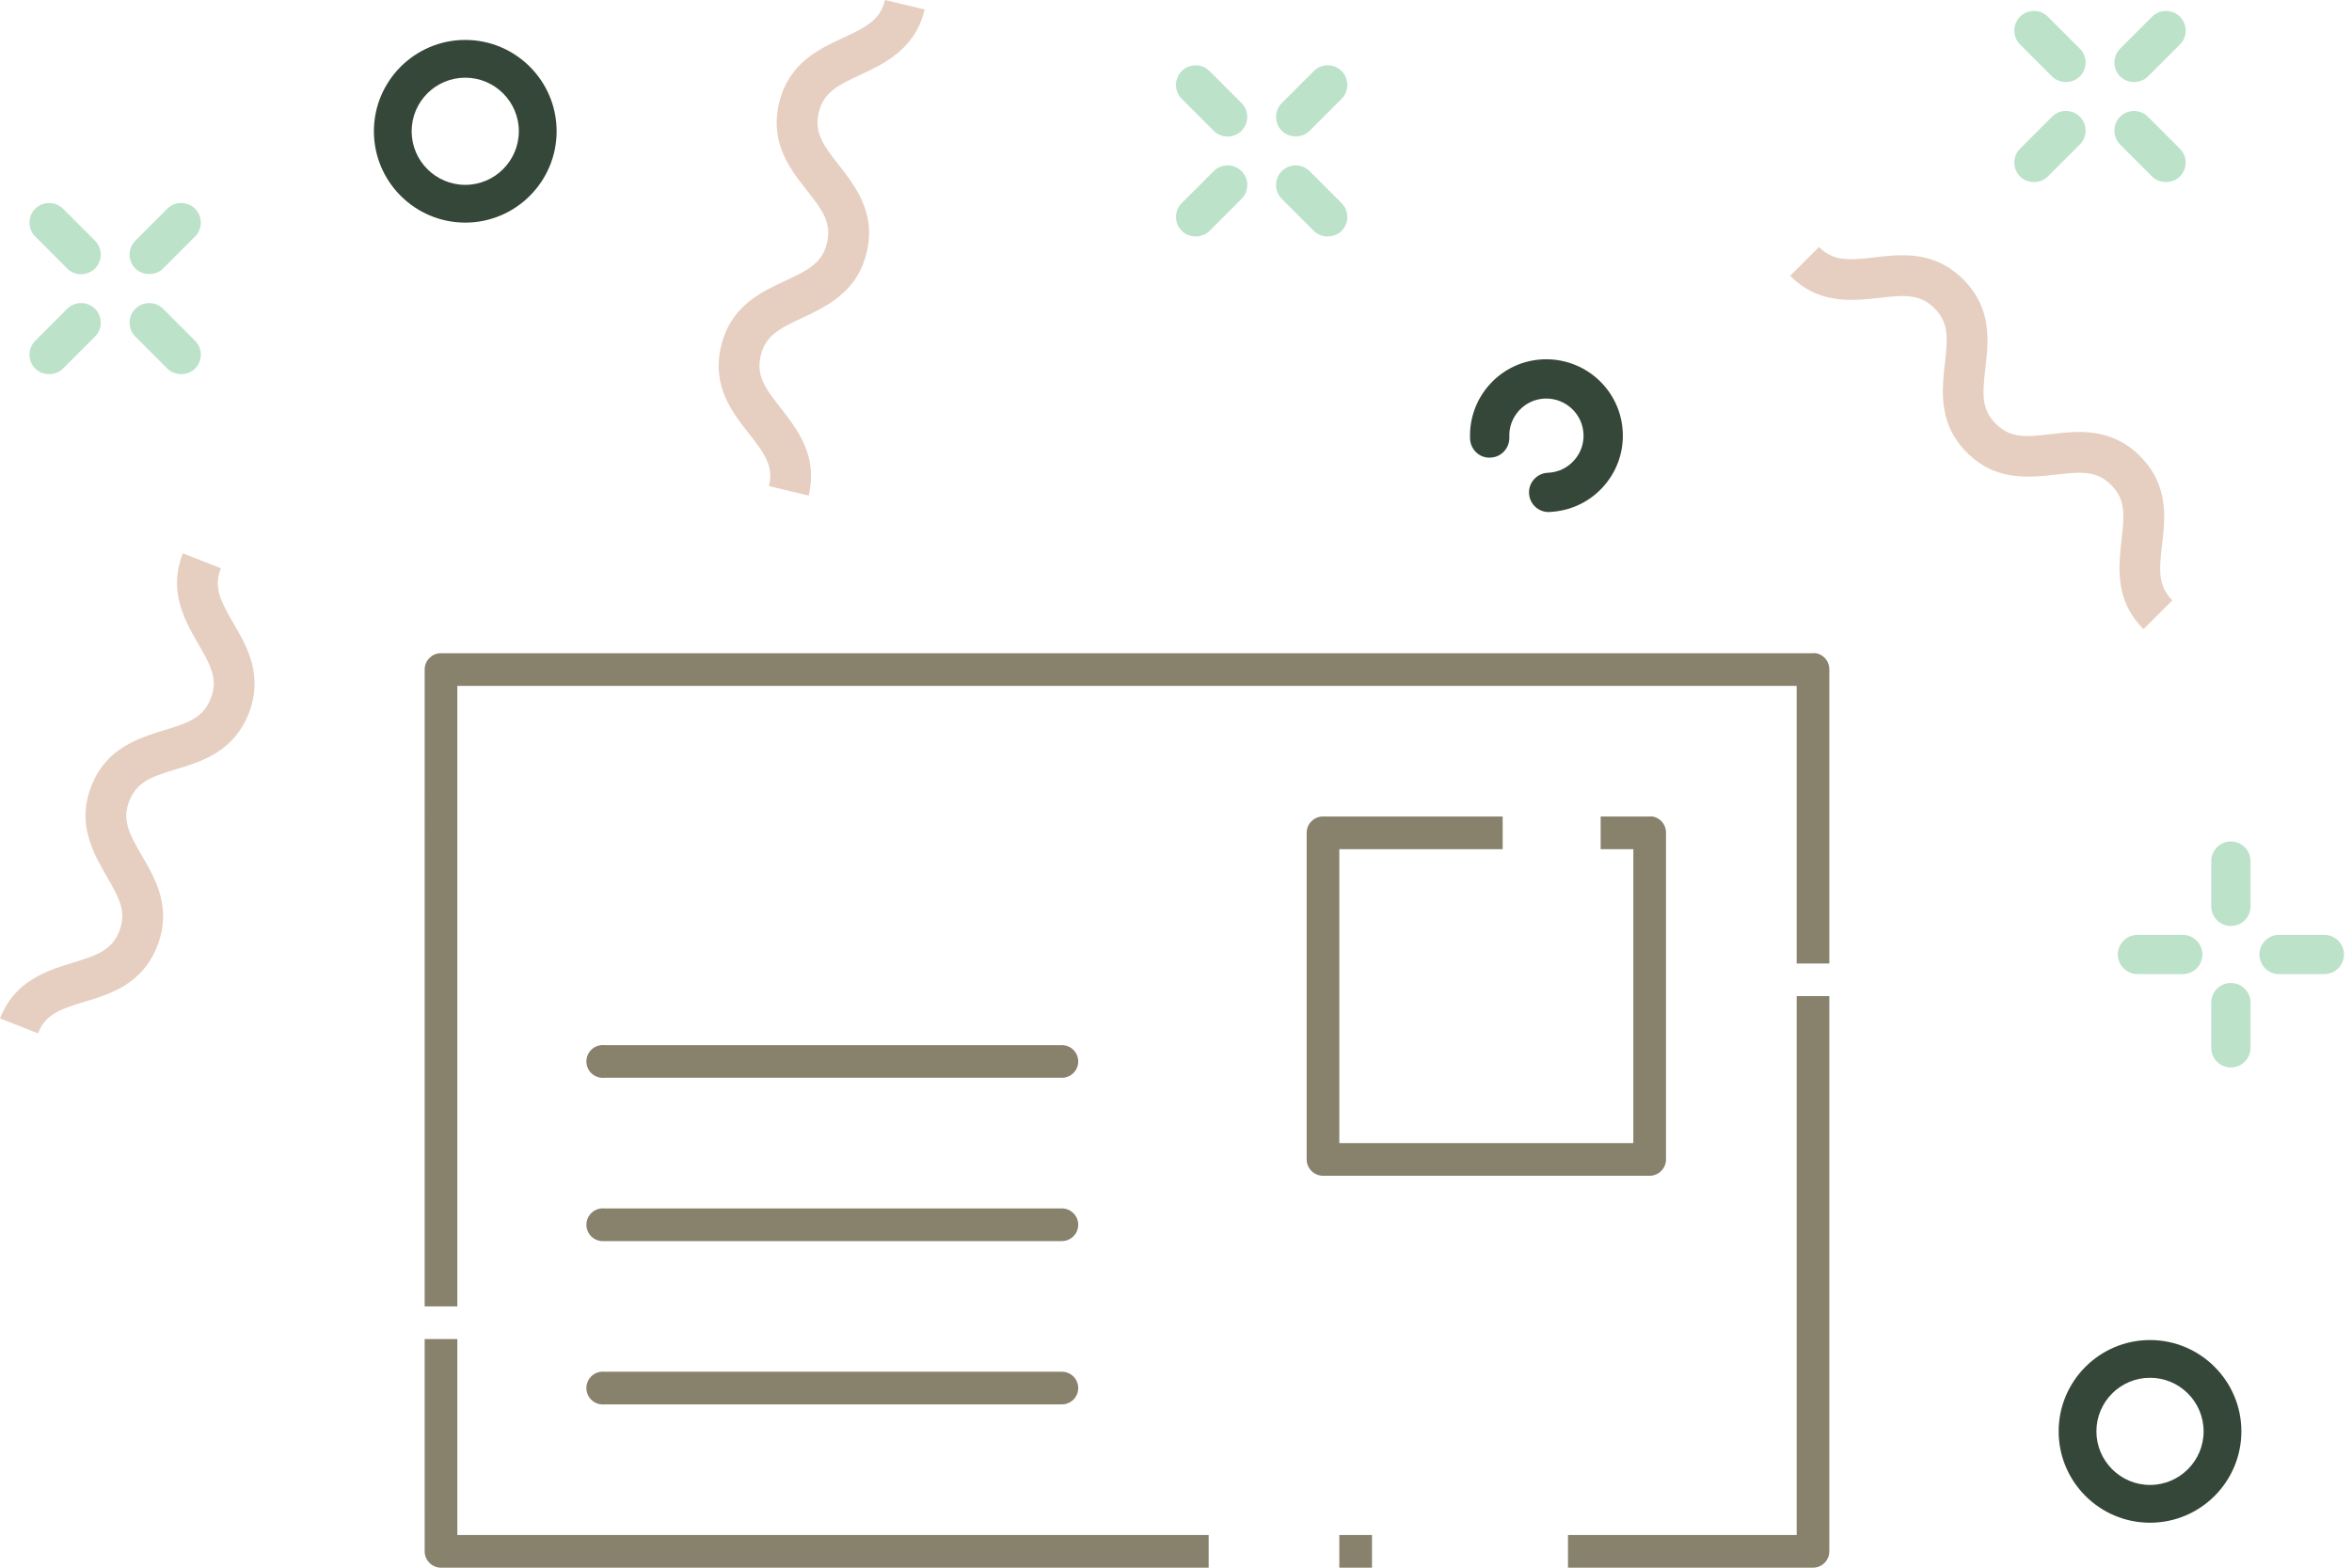 <?xml version="1.0" encoding="UTF-8"?>
<svg width="144px" height="96px" viewBox="0 0 144 96" version="1.1" xmlns="http://www.w3.org/2000/svg" xmlns:xlink="http://www.w3.org/1999/xlink">
    <!-- Generator: Sketch 58 (84663) - https://sketch.com -->
    <title>customer</title>
    <desc>Created with Sketch.</desc>
    <g id="Page-1" stroke="none" stroke-width="1" fill="none" fill-rule="evenodd">
        <g id="customer">
            <path d="M112,61 L112,95 C112,95.513 111.614,95.936 111.117,95.993 L111,96 L96,96 L96,94 L110,94 L110,61 L112,61 Z M28,82 L28,94 L74,94 L74,96 L27,96 C26.487,96 26.064,95.614 26.007,95.117 L26,95 L25.999,82 L28,82 Z M84,94 L84,96 L82,96 L82,94 L84,94 Z M36.906,83.996 L37,84 L65,84 C65.361,83.995 65.696,84.184 65.878,84.496 C66.06,84.807 66.06,85.193 65.878,85.504 C65.716,85.781 65.433,85.961 65.119,85.995 L65,86 L37,86 C36.448,86.052 35.958,85.646 35.906,85.094 C35.854,84.541 36.26,84.052 36.812,84 L36.906,83.996 Z M111.094,39.996 L111.188,40 C111.626,40.084 111.95,40.445 111.995,40.88 L112,41 L112,59 L110,59 L110,42 L28,42 L28,80 L25.999,80 L26,41 C25.999,40.471 26.41,40.033 26.938,40 L26.969,40 L27,40 L111,40 L111.094,39.996 Z M36.906,73.996 L37,74 L65,74 C65.361,73.995 65.696,74.184 65.878,74.496 C66.06,74.807 66.06,75.193 65.878,75.504 C65.716,75.781 65.433,75.961 65.119,75.995 L65,76 L37,76 C36.643,76.033 36.295,75.874 36.087,75.581 C35.879,75.289 35.844,74.907 35.993,74.581 C36.143,74.255 36.455,74.033 36.812,74 L36.906,73.996 Z M101.094,49.996 L101.188,50 C101.626,50.084 101.95,50.445 101.995,50.88 L102,51 L102,71 C102,71.513 101.614,71.936 101.117,71.993 L101,72 L81,72 C80.487,72 80.064,71.614 80.007,71.117 L80,71 L80,51 C79.999,50.471 80.41,50.033 80.938,50 L80.969,50 L81,50 L92,50 L92,52 L82,52 L82,70 L100,70 L100,52 L98,52 L98,50 L101,50 L101.094,49.996 Z M36.906,63.996 L37,64 L65,64 C65.361,63.995 65.696,64.184 65.878,64.496 C66.06,64.807 66.06,65.193 65.878,65.504 C65.716,65.781 65.433,65.961 65.119,65.995 L65,66 L37,66 C36.448,66.052 35.958,65.646 35.906,65.094 C35.854,64.541 36.26,64.052 36.812,64 L36.906,63.996 Z" id="Combined-Shape" fill="#88816C" fill-rule="nonzero"></path>
            <path d="M131.634,93.246 C134.719,93.246 137.227,90.737 137.227,87.652 C137.227,84.568 134.717,82.06 131.634,82.06 C128.549,82.06 126.04,84.569 126.04,87.652 C126.04,90.737 128.549,93.246 131.634,93.246 Z M131.634,84.37 C133.444,84.37 134.915,85.843 134.915,87.651 C134.915,89.461 133.443,90.933 131.634,90.933 C129.824,90.933 128.352,89.46 128.352,87.651 C128.352,85.841 129.824,84.37 131.634,84.37 Z" id="Shape" fill="#354739" fill-rule="nonzero"></path>
            <path d="M34.079,8.037 C34.079,4.953 31.569,2.445 28.485,2.445 C25.401,2.445 22.892,4.954 22.892,8.037 C22.892,11.123 25.402,13.632 28.485,13.632 C31.569,13.632 34.079,11.122 34.079,8.037 Z M25.203,8.037 C25.203,6.228 26.675,4.757 28.484,4.757 C30.292,4.757 31.766,6.229 31.766,8.037 C31.766,9.846 30.292,11.32 28.484,11.32 C26.675,11.32 25.203,9.847 25.203,8.037 Z" id="Shape" fill="#354739" fill-rule="nonzero"></path>
            <path d="M94.768,28.951 C94.447,28.964 94.149,29.101 93.932,29.338 C93.714,29.574 93.601,29.88 93.615,30.202 C93.641,30.849 94.169,31.356 94.816,31.356 C96.112,31.303 97.267,30.77 98.115,29.851 C98.965,28.931 99.404,27.739 99.354,26.493 C99.304,25.245 98.77,24.091 97.851,23.241 C96.93,22.392 95.711,21.956 94.488,22.004 L94.487,22.004 C93.238,22.054 92.085,22.587 91.238,23.505 C90.392,24.425 89.954,25.62 90.004,26.871 C90.032,27.537 90.593,28.068 91.256,28.022 C91.574,28.01 91.871,27.873 92.089,27.637 C92.307,27.4 92.42,27.093 92.407,26.773 C92.381,26.164 92.595,25.583 93.007,25.136 C93.417,24.69 93.977,24.431 94.584,24.406 C94.612,24.405 94.639,24.405 94.667,24.405 C95.887,24.405 96.901,25.369 96.95,26.59 C96.976,27.194 96.762,27.772 96.348,28.22 C95.938,28.668 95.376,28.926 94.768,28.951 Z" id="Path-Copy-25" fill="#354739" fill-rule="nonzero"></path>
            <g id="Group-294" transform="translate(129.665, 51.529)" fill="#BCE2C9" fill-rule="nonzero">
                <path d="M6.92,1.0658141e-14 C6.257,1.0658141e-14 5.718,0.54 5.718,1.203 L5.718,3.972 C5.718,4.635 6.257,5.175 6.92,5.175 C7.583,5.175 8.123,4.635 8.123,3.972 L8.123,1.203 C8.123,0.54 7.583,1.0658141e-14 6.92,1.0658141e-14 Z" id="Path"></path>
                <path d="M6.92,8.666 C6.257,8.666 5.718,9.205 5.718,9.868 L5.718,12.638 C5.718,13.301 6.257,13.84 6.92,13.84 C7.583,13.84 8.123,13.301 8.123,12.638 L8.123,9.868 C8.123,9.205 7.583,8.666 6.92,8.666 Z" id="Path"></path>
                <path d="M12.638,5.718 L9.869,5.718 C9.206,5.718 8.666,6.258 8.666,6.921 C8.666,7.584 9.206,8.123 9.869,8.123 L12.638,8.123 C13.301,8.123 13.842,7.584 13.842,6.921 C13.842,6.258 13.301,5.718 12.638,5.718 Z" id="Path"></path>
                <path d="M1.203,5.718 C0.54,5.718 -9.03277453e-13,6.258 -9.03277453e-13,6.921 C-9.03277453e-13,7.584 0.54,8.123 1.203,8.123 L3.972,8.123 C4.635,8.123 5.175,7.584 5.175,6.921 C5.175,6.258 4.635,5.718 3.972,5.718 L1.203,5.718 Z" id="Path"></path>
            </g>
            <g id="Group-296" transform="translate(1.806, 12.431)" fill="#BCE2C9" fill-rule="nonzero">
                <path d="M8.437,0.351 L6.479,2.31 C6.01,2.779 6.01,3.541 6.479,4.01 C6.931,4.464 7.725,4.467 8.179,4.01 L10.138,2.052 C10.607,1.583 10.607,0.82 10.138,0.351 C9.903,0.117 9.595,0 9.287,0 C8.98,0 8.67,0.117 8.437,0.351 Z" id="Path"></path>
                <path d="M2.052,10.138 L4.011,8.18 C4.239,7.953 4.364,7.651 4.364,7.329 C4.364,7.009 4.239,6.707 4.011,6.479 C3.776,6.245 3.468,6.128 3.161,6.128 C2.853,6.128 2.543,6.245 2.31,6.479 L0.352,8.438 C-0.117,8.907 -0.117,9.669 0.352,10.138 C0.806,10.594 1.598,10.593 2.052,10.138 Z" id="Path"></path>
                <path d="M8.437,10.138 C8.889,10.594 9.683,10.594 10.138,10.138 C10.607,9.669 10.607,8.907 10.138,8.438 L8.179,6.479 C7.945,6.245 7.637,6.128 7.328,6.128 C7.021,6.128 6.712,6.245 6.479,6.479 C6.01,6.948 6.01,7.711 6.479,8.18 L8.437,10.138 Z" id="Path"></path>
                <path d="M2.309,4.011 C2.778,4.48 3.543,4.478 4.01,4.011 C4.479,3.542 4.479,2.779 4.01,2.31 L2.052,0.351 C1.818,0.117 1.51,0 1.203,0 C0.894,0 0.585,0.117 0.352,0.351 C-0.117,0.82 -0.117,1.583 0.352,2.052 L2.309,4.011 Z" id="Path"></path>
            </g>
            <g id="Group-296-Copy" transform="translate(72, 4)" fill="#BCE2C9" fill-rule="nonzero">
                <path d="M8.437,0.351 L6.479,2.31 C6.01,2.779 6.01,3.541 6.479,4.01 C6.931,4.464 7.725,4.467 8.179,4.01 L10.138,2.052 C10.607,1.583 10.607,0.82 10.138,0.351 C9.903,0.117 9.595,1.77635684e-15 9.287,1.77635684e-15 C8.98,1.77635684e-15 8.67,0.117 8.437,0.351 Z" id="Path"></path>
                <path d="M2.052,10.138 L4.011,8.18 C4.239,7.953 4.364,7.651 4.364,7.329 C4.364,7.009 4.239,6.707 4.011,6.479 C3.776,6.245 3.468,6.128 3.161,6.128 C2.853,6.128 2.543,6.245 2.31,6.479 L0.352,8.438 C-0.117,8.907 -0.117,9.669 0.352,10.138 C0.806,10.594 1.598,10.593 2.052,10.138 Z" id="Path"></path>
                <path d="M8.437,10.138 C8.889,10.594 9.683,10.594 10.138,10.138 C10.607,9.669 10.607,8.907 10.138,8.438 L8.179,6.479 C7.945,6.245 7.637,6.128 7.328,6.128 C7.021,6.128 6.712,6.245 6.479,6.479 C6.01,6.948 6.01,7.711 6.479,8.18 L8.437,10.138 Z" id="Path"></path>
                <path d="M2.309,4.011 C2.778,4.48 3.543,4.478 4.01,4.011 C4.479,3.542 4.479,2.779 4.01,2.31 L2.052,0.351 C1.818,0.117 1.51,3.10862447e-13 1.203,3.10862447e-13 C0.894,3.10862447e-13 0.585,0.117 0.352,0.351 C-0.117,0.82 -0.117,1.583 0.352,2.052 L2.309,4.011 Z" id="Path"></path>
            </g>
            <g id="Group-295" transform="translate(123.325, 0.67)" fill="#BCE2C9" fill-rule="nonzero">
                <path d="M8.181,4.01 L10.139,2.052 C10.367,1.825 10.493,1.523 10.493,1.201 C10.493,0.88 10.367,0.578 10.139,0.351 C9.904,0.117 9.596,2.27373675e-13 9.288,2.27373675e-13 C8.981,2.27373675e-13 8.672,0.117 8.438,0.351 L6.48,2.31 C6.011,2.779 6.011,3.541 6.48,4.01 C6.934,4.466 7.727,4.464 8.181,4.01 Z" id="Path"></path>
                <path d="M2.052,10.137 L4.011,8.179 C4.239,7.952 4.364,7.649 4.364,7.328 C4.364,7.007 4.239,6.705 4.011,6.478 C3.784,6.25 3.482,6.125 3.16,6.125 C2.839,6.125 2.537,6.25 2.31,6.478 L0.352,8.437 C-0.117,8.906 -0.117,9.668 0.352,10.137 C0.805,10.594 1.599,10.593 2.052,10.137 Z" id="Path"></path>
                <path d="M8.437,10.137 C8.891,10.593 9.686,10.591 10.138,10.137 C10.366,9.91 10.491,9.608 10.491,9.286 C10.491,8.966 10.366,8.664 10.138,8.437 L8.179,6.478 C7.945,6.244 7.637,6.127 7.33,6.127 C7.021,6.127 6.712,6.244 6.479,6.478 C6.01,6.947 6.01,7.71 6.479,8.179 L8.437,10.137 Z" id="Path"></path>
                <path d="M2.31,4.01 C2.763,4.466 3.558,4.464 4.011,4.01 C4.239,3.783 4.364,3.481 4.364,3.159 C4.364,2.839 4.239,2.537 4.011,2.31 L2.052,0.351 C1.818,0.117 1.51,-2.26485497e-13 1.203,-2.26485497e-13 C0.894,-2.26485497e-13 0.585,0.117 0.352,0.351 C-0.117,0.82 -0.117,1.583 0.352,2.052 L2.31,4.01 Z" id="Path"></path>
            </g>
            <path d="M112.119,37.645 L112.119,37.645" id="Path"></path>
            <path d="M123.643,29.169 C124.423,29.225 125.182,29.145 125.867,29.064 C127.444,28.879 128.374,28.818 129.256,29.699 C130.136,30.58 130.074,31.511 129.888,33.084 C129.807,33.771 129.727,34.53 129.784,35.309 C129.861,36.382 130.206,37.496 131.236,38.526 L132.119,37.643 L133.002,36.761 C132.122,35.88 132.184,34.948 132.37,33.375 C132.563,31.744 132.802,29.713 131.023,27.934 C129.241,26.152 127.209,26.391 125.579,26.584 C124.003,26.772 123.072,26.832 122.19,25.949 C121.307,25.067 121.369,24.132 121.554,22.558 C121.744,20.925 121.982,18.894 120.202,17.113 C118.421,15.331 116.391,15.569 114.756,15.762 C113.183,15.945 112.25,16.009 111.366,15.125 L110.483,16.007 L109.601,16.89 C110.631,17.92 111.746,18.265 112.82,18.344 C113.601,18.401 114.36,18.322 115.046,18.242 C116.619,18.058 117.555,17.997 118.436,18.878 C119.319,19.761 119.256,20.695 119.072,22.269 C118.992,22.956 118.913,23.715 118.97,24.494 C119.049,25.569 119.394,26.684 120.425,27.715 C121.454,28.746 122.57,29.091 123.643,29.169 Z" id="Path" fill="#E6CFC0" fill-rule="nonzero"></path>
            <path d="M48.081,17.194 C46.589,17.886 44.734,18.748 44.148,21.196 C43.564,23.646 44.831,25.253 45.849,26.545 C46.83,27.79 47.37,28.554 47.081,29.767 L49.51,30.347 C49.849,28.928 49.558,27.797 49.062,26.841 C48.702,26.147 48.237,25.542 47.808,24.999 C46.827,23.754 46.287,22.99 46.575,21.777 C46.865,20.563 47.693,20.126 49.131,19.459 C49.758,19.168 50.446,18.838 51.08,18.382 C51.955,17.753 52.723,16.876 53.062,15.456 C53.401,14.038 53.11,12.907 52.614,11.952 C52.254,11.258 51.789,10.653 51.36,10.11 C50.379,8.866 49.839,8.103 50.128,6.891 C50.416,5.68 51.244,5.243 52.68,4.579 C53.308,4.288 53.995,3.959 54.63,3.503 C55.504,2.874 56.273,1.998 56.612,0.581 L54.183,8.52651283e-14 C53.895,1.211 53.067,1.647 51.63,2.312 C50.139,3.003 48.283,3.864 47.699,6.31 C47.114,8.758 48.382,10.365 49.399,11.656 C50.381,12.9 50.921,13.663 50.632,14.875 C50.345,16.09 49.517,16.527 48.081,17.194 Z" id="Path" fill="#E6CFC0" fill-rule="nonzero"></path>
            <path d="M14.163,62.82 L14.162,62.822" id="Path"></path>
            <path d="M2.324,63.278 C2.78,62.121 3.659,61.804 5.174,61.347 C6.748,60.872 8.705,60.279 9.626,57.937 C10.548,55.593 9.518,53.826 8.689,52.406 C7.893,51.037 7.463,50.205 7.918,49.046 C8.375,47.885 9.256,47.567 10.772,47.109 C12.346,46.631 14.304,46.038 15.225,43.694 C16.146,41.35 15.117,39.582 14.29,38.162 C13.493,36.791 13.063,35.96 13.52,34.798 L12.357,34.34 L11.196,33.884 C10.661,35.242 10.79,36.402 11.148,37.417 C11.407,38.155 11.782,38.82 12.131,39.416 C12.928,40.785 13.357,41.618 12.901,42.778 C12.445,43.94 11.565,44.258 10.047,44.717 C9.386,44.917 8.659,45.148 7.966,45.511 C7.013,46.012 6.128,46.774 5.594,48.132 C5.061,49.488 5.19,50.648 5.547,51.663 C5.806,52.4 6.182,53.064 6.531,53.662 C7.328,55.03 7.758,55.862 7.302,57.022 C6.848,58.18 5.967,58.497 4.452,58.954 C3.79,59.154 3.062,59.384 2.371,59.747 C1.417,60.248 0.533,61.008 -2.13162821e-14,62.364 L1.163,62.82 L2.324,63.278 Z" id="Path" fill="#E6CFC0" fill-rule="nonzero"></path>
        </g>
    </g>
</svg>